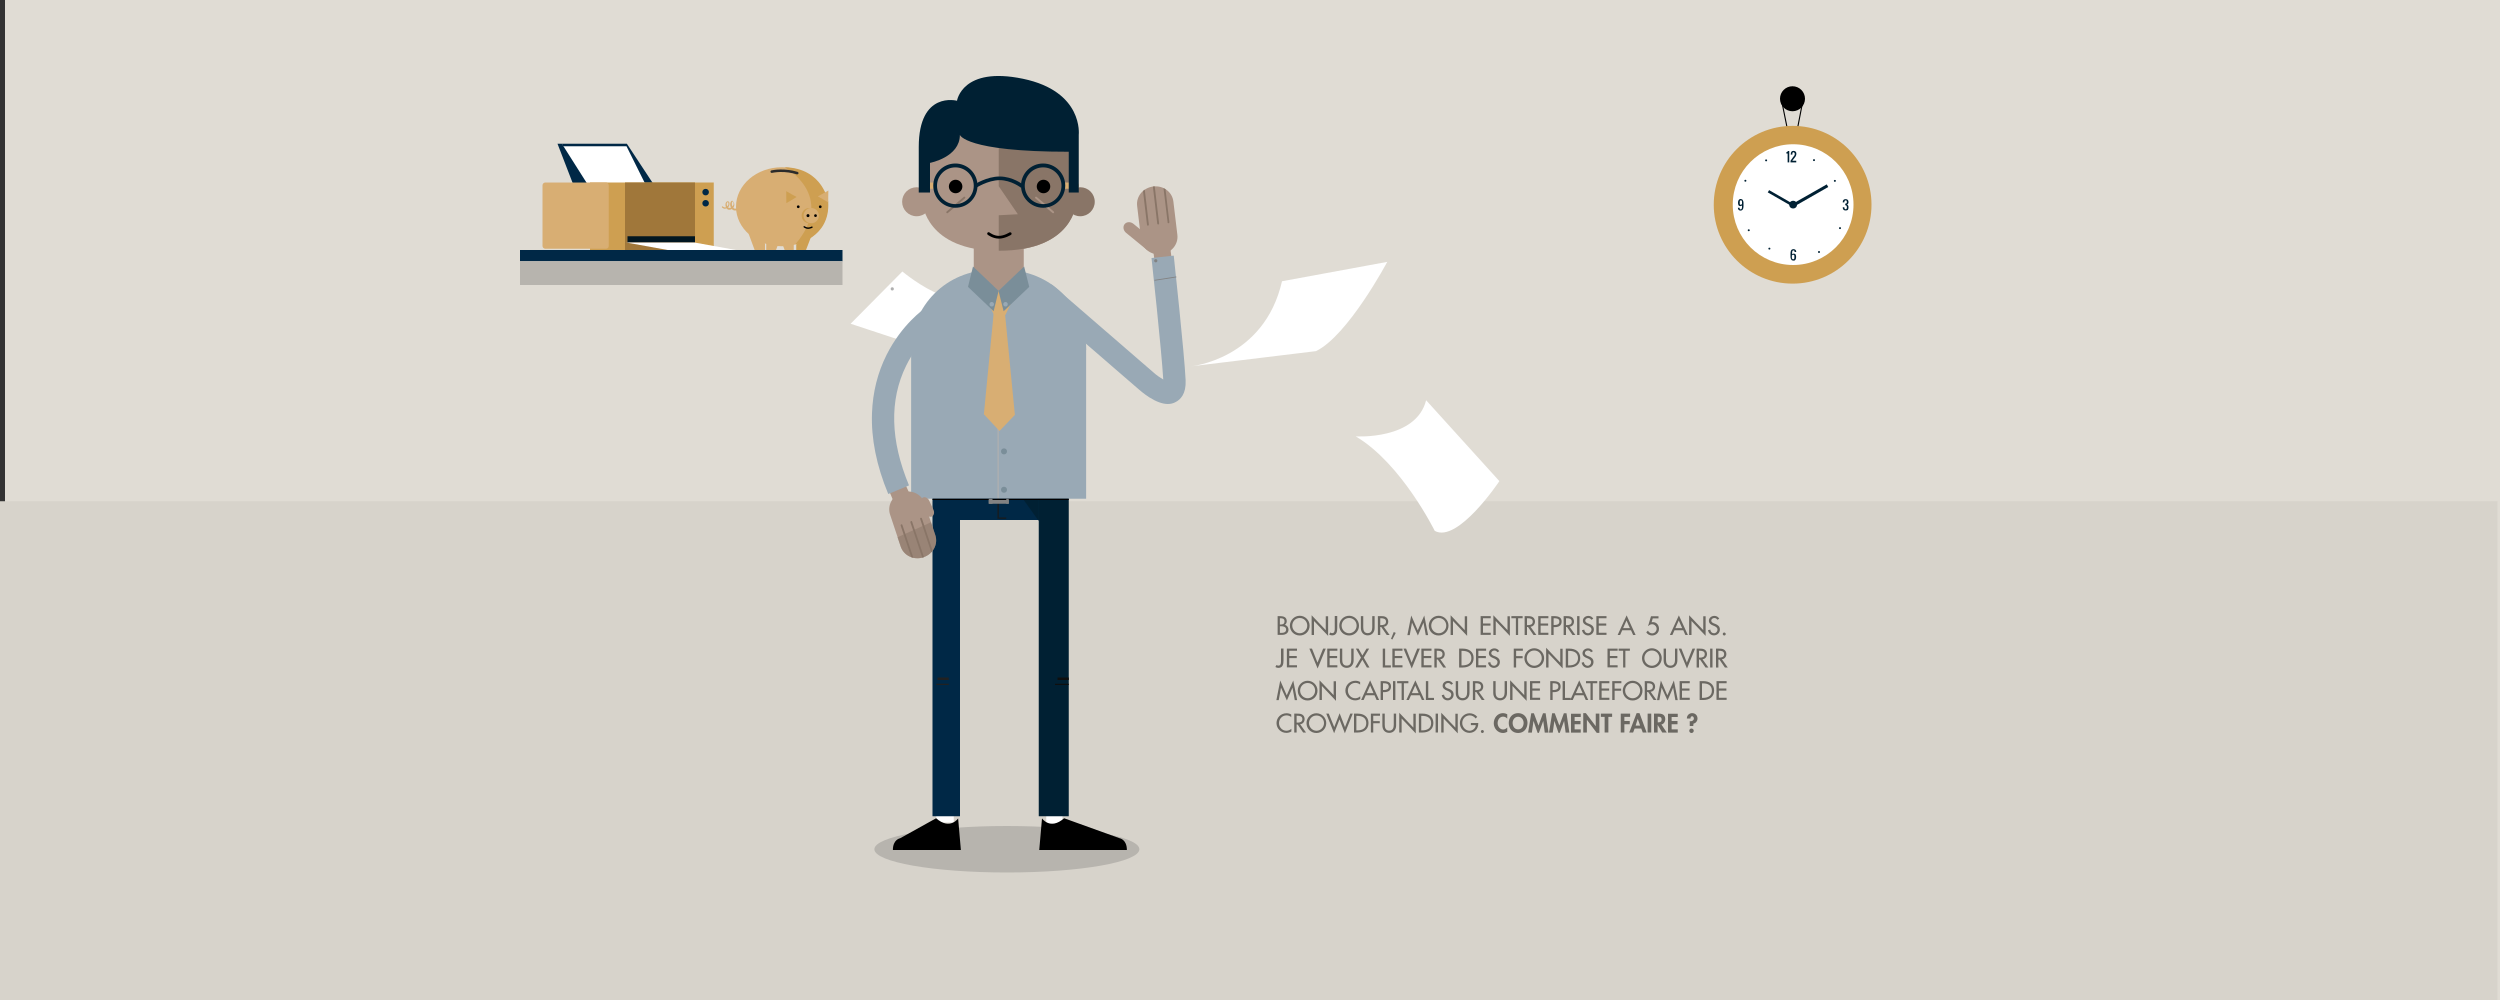 <?xml version="1.0" encoding="utf-8"?>
<!-- Generator: Adobe Illustrator 18.0.0, SVG Export Plug-In . SVG Version: 6.00 Build 0)  -->
<!DOCTYPE svg PUBLIC "-//W3C//DTD SVG 1.1//EN" "http://www.w3.org/Graphics/SVG/1.1/DTD/svg11.dtd">
<svg version="1.1" id="Calque_1" xmlns="http://www.w3.org/2000/svg" xmlns:xlink="http://www.w3.org/1999/xlink" x="0px" y="0px"
	 viewBox="0 0 2000 800" enable-background="new 0 0 2000 800" xml:space="preserve">
<rect x="0" y="0" width="2000" height="800" fill="#333333" stroke="none"/>
<rect x="4" fill="#E0DCD4" width="1999" height="800"/>
<rect x="-4" y="401" fill="#D7D3CB" width="2002" height="400"/>
<path fill="#FFFFFF" d="M680.5,259l41.4-41.8c0,0,61.6,51.8,64.2-4.4c0,0-22.2,76-65.9,59.3L680.5,259z"/>
<ellipse fill="#B7B4AE" cx="805.5" cy="679.4" rx="106" ry="18.6"/>
<polyline display="none" fill="none" stroke="#1B1464" stroke-width="5" stroke-linecap="round" stroke-linejoin="round" stroke-miterlimit="10" points="
	978.9,749.4 996.5,767 1014.5,748.9 "/>
<g>
	<rect x="749" y="646" fill="#FFFFFF" width="14" height="12"/>
	<rect x="837" y="646" fill="#FFFFFF" width="13" height="15"/>
	<rect x="747" y="397" fill="#002846" width="106" height="19"/>
	<rect x="831" y="397" fill="#002033" width="24" height="256"/>
	<rect x="746" y="397" fill="#002846" width="22" height="256"/>
	<polygon fill="#AB9486" points="714.6,400.6 711.4,392.9 724,386.9 727.3,394.2 	"/>
	
		<rect x="923.2" y="195.7" transform="matrix(0.992 -0.127 0.127 0.992 -18.536 120.099)" fill="#AB9486" width="13.8" height="18.7"/>
	<rect x="779" y="195" fill="#AB9486" width="40" height="22"/>
	<circle fill="#AB9486" cx="733.3" cy="161.4" r="11.6"/>
	<path fill="#AB9486" d="M839.4,88.5l-40.4-9l-39.9,9L738,122.4v39.9c0,0,2.4,38.4,61.5,38.4s61.5-38.4,61.5-38.4v-39.9L839.4,88.5z
		"/>
	<g>
		<path fill="#897567" d="M839.2,88.4L799,79.5V149l15.3,22.4l-15.3,0.8v28.4c61,0,62-39,62-39v-39.7L839.2,88.4z"/>
	</g>
	<circle cx="764.5" cy="149.2" r="5.4"/>
	<circle cx="834.8" cy="149.2" r="5.4"/>
	<path d="M799.1,190.9c-4.9,0-8.8-3-8.9-3.1c-0.5-0.4-0.6-1.1-0.2-1.6c0.4-0.5,1.1-0.6,1.6-0.2c0.1,0,3.4,2.7,7.5,2.7
		c4.2,0,8.3-2.7,8.4-2.7c0.5-0.3,1.2-0.2,1.6,0.3c0.3,0.5,0.2,1.2-0.3,1.6C808.5,188,804,190.9,799.1,190.9z"/>
	<circle fill="#897567" cx="864.2" cy="161.4" r="11.6"/>
	<path fill="#897567" d="M757.8,170.6c-0.2,0-0.4-0.1-0.6-0.3c-0.3-0.3-0.2-0.8,0.1-1.1l13.7-11.7c0.3-0.3,0.8-0.2,1.1,0.1
		c0.3,0.3,0.2,0.8-0.1,1.1l-13.7,11.7C758.1,170.6,757.9,170.6,757.8,170.6z"/>
	<path fill="#AB9486" d="M842.5,170.6c-0.2,0-0.3-0.1-0.5-0.2l-13.7-11.7c-0.3-0.3-0.4-0.7-0.1-1.1c0.3-0.3,0.7-0.4,1.1-0.1
		l13.7,11.7c0.3,0.3,0.4,0.7,0.1,1.1C842.9,170.5,842.7,170.6,842.5,170.6z"/>
	<g>
		<path fill="#99A9B5" d="M869,280.1c0-35.6-29.2-64.1-64.9-64.1h-10.9c-35.6,0-64.3,28.5-64.3,64.1V399h140V280.1z"/>
	</g>
	<path fill="#99A9B5" d="M934.3,323.2c-4.3,0-9.2-1.8-14.8-5.3c-4.4-2.8-8-6-8.6-6.5l-81.3-70.3l11.7-13.6l81.4,70.4
		c2.4,2.2,5.5,4.3,7.9,5.7c-1.3-22.7-9.3-96.4-9.4-97.2l17.8-1.9c0.3,3.2,8.5,78.2,9.5,99.7c0.5,11-4.2,15.6-8.3,17.6
		C938.5,322.7,936.5,323.2,934.3,323.2z"/>
	<path fill="#AB9486" d="M938.7,161.2c-0.9-7.6-8-13-16.1-12l0,0c-8.1,1-13.8,7.9-12.9,15.5l3.2,26.7c0.9,7.6,8,13,16.1,12l0,0
		c8.1-1,13.8-7.9,12.9-15.5L938.7,161.2z"/>
	<path fill="#AB9486" d="M906.8,179.1c-2.3-1.9-5.5-1.8-7.1,0.2l0,0c-1.6,2-1.1,5.1,1.2,7l15.9,13c2.3,1.9,5.5,1.8,7.1-0.2l0,0
		c1.6-2,1.1-5.1-1.2-7L906.8,179.1z"/>
	<g>
		<path fill="#897567" d="M918.4,180.5c0.4,0,0.7-0.4,0.7-0.8l-3.3-28c-0.5,0.3-0.9,0.7-1.4,1.1l3.2,27.1
			C917.6,180.3,918,180.6,918.4,180.5z"/>
		<path fill="#897567" d="M926.6,179.6c0.4,0,0.7-0.4,0.7-0.8l-3.5-29.7c-0.4,0-0.7,0-1.1,0.1c-0.1,0-0.2,0-0.4,0.1l3.5,29.7
			C925.8,179.3,926.2,179.6,926.6,179.6z"/>
		<path fill="#897567" d="M934.8,178.6c0.4,0,0.7-0.4,0.7-0.8l-3.1-26.5c-0.5-0.3-1.1-0.6-1.6-0.8l3.3,27.6
			C934,178.4,934.4,178.6,934.8,178.6z"/>
	</g>
	<circle fill="#828282" cx="924.6" cy="208.6" r="1.3"/>
	<circle fill="#828282" cx="803.2" cy="238.4" r="2.4"/>
	<circle fill="#7A8E99" cx="803.2" cy="269.1" r="2.4"/>
	<circle fill="#7A8E99" cx="803.2" cy="299.8" r="2.4"/>
	<circle fill="#7A8E99" cx="803.2" cy="330.4" r="2.4"/>
	<circle fill="#7A8E99" cx="803.2" cy="361.1" r="2.4"/>
	<circle fill="#7A8E99" cx="803.2" cy="391.8" r="2.4"/>
	
		<rect x="931.8" y="214.1" transform="matrix(0.154 0.988 -0.988 0.154 1009.081 -732.408)" fill="#828282" width="0.7" height="17.7"/>
	<path fill="none" stroke="#828282" stroke-width="0.882" stroke-miterlimit="10" d="M799.1,233.9"/>
	<g>
		<g>
			<path fill="#AFAFAF" d="M713.8,232.4c1.7,0,1.7-2.6,0-2.6C712.1,229.8,712.1,232.4,713.8,232.4L713.8,232.4z"/>
		</g>
	</g>
	<rect x="798" y="233" fill="#AFAFAF" width="1" height="166"/>
	<polygon fill="#AB9486" points="779.7,217 798.8,232.8 817.9,217 796.4,209.1 	"/>
	<path fill="#99A9B5" d="M710.6,395.2c-9.4-22.6-13.8-44.4-13-64.8c0.6-16.6,4.5-32.3,11.7-46.6c12.3-24.5,29.8-36.6,30.6-37.1
		l10,14.8l0,0c-0.1,0.1-14.9,10.4-25,31.1c-13.5,27.5-12.7,59.7,2.3,95.7L710.6,395.2z"/>
	<path fill="#AB9486" d="M746.7,407.7c1.1,2.2,0.5,4.7-1.2,5.5l0,0c-1.7,0.8-4-0.4-5-2.6l-3.3-7.1c-1.1-2.2-0.5-4.7,1.2-5.5l0,0
		c1.7-0.8,4,0.4,5,2.6L746.7,407.7z"/>
	<path fill="#AB9486" d="M720.6,437.3c2.4,7.2,10.5,11.1,18.2,8.5l0,0c7.7-2.6,11.9-10.5,9.4-17.8l-8.5-25.5
		c-2.4-7.2-10.5-11.1-18.2-8.5l0,0c-7.7,2.6-11.9,10.5-9.4,17.8L720.6,437.3z"/>
	<path opacity="0.5" fill="#897567" d="M738.8,445.8c7.7-2.6,11.9-10.5,9.4-17.8l-3.4-10.2l-26.8,12l2.5,7.4
		C723,444.6,731.1,448.4,738.8,445.8z"/>
	<g>
		<path fill="#897567" d="M736.6,414.2c-0.4,0.1-0.6,0.6-0.5,0.9l8.9,26.7c0.4-0.4,0.8-0.9,1.1-1.3l-8.6-25.9
			C737.4,414.3,737,414.1,736.6,414.2z"/>
		<path fill="#897567" d="M728.8,416.9c-0.4,0.1-0.6,0.6-0.5,0.9l9.5,28.3c0.4-0.1,0.7-0.2,1.1-0.3c0.1,0,0.2-0.1,0.3-0.1l-9.5-28.4
			C729.6,416.9,729.2,416.7,728.8,416.9z"/>
		<path fill="#897567" d="M721,419.5c-0.4,0.1-0.6,0.6-0.5,0.9l8.5,25.3c0.6,0.2,1.2,0.4,1.7,0.5l-8.8-26.3
			C721.8,419.5,721.4,419.3,721,419.5z"/>
	</g>
	<path d="M833.6,654.7c0,0,6.5,9.7,17.7-0.1l44.4,16c0,0,5.8,0.9,5.8,9.4h-70.1L833.6,654.7z"/>
	<path d="M766.5,654.7c0,0-6.5,9.7-17.6-0.1l-28.8,16c0,0-5.8,0.9-5.8,9.4h54.4L766.5,654.7z"/>
	<rect x="798" y="399" fill="#191919" width="1" height="16"/>
	<rect x="799" y="414" fill="#191919" width="6" height="1"/>
	<g>
		<rect x="844" y="547" fill="#0F0F0F" width="11" height="1"/>
		<rect x="846" y="542" fill="#0F0F0F" width="9" height="2"/>
		<rect x="847.2" y="550" fill="#0F0F0F" width="7.9" height="0"/>
	</g>
	<g>
		<rect x="749" y="547" fill="#212121" width="10" height="1"/>
		<rect x="750" y="542" fill="#212121" width="9" height="2"/>
		<rect x="751.9" y="550" fill="#212121" width="6.2" height="0"/>
	</g>
	<rect x="746" y="399" width="109" height="1"/>
	<rect x="791" y="399" fill="#828282" width="3" height="4"/>
	<rect x="791" y="400" fill="#828282" width="16" height="3"/>
	<rect x="805" y="399" fill="#828282" width="2" height="4"/>
	<polygon fill="#002033" points="831,416.8 819,400 831,400 	"/>
	<g>
		<polygon fill="#D8AE73" points="787.1,331.4 799.6,344.8 811.9,331.9 804,251 794.9,251 		"/>
	</g>
	<polygon fill="#D8AE73" points="795.2,252 790.7,242.5 795.2,233 804.3,233 808.8,242.5 804.3,252 	"/>
	<polygon fill="#7A8E99" points="798.8,232.7 819.3,213.2 823.4,229.5 802.9,249 	"/>
	<circle fill="#99A9B5" cx="804.4" cy="243.4" r="1.8"/>
	<polygon fill="#7A8E99" points="798.9,232.7 778.4,213.2 774.4,229.5 794.9,249 	"/>
	<circle fill="#99A9B5" cx="793.4" cy="243.4" r="1.8"/>
	<path fill="#002033" d="M780.8,150.3l-1.6-2.5c0.4-0.3,10.2-6.6,20.5-6.6c10.5,0,18.7,6.4,19,6.7l-1.9,2.3
		c-0.1-0.1-7.8-6.1-17.2-6.1C790.2,144.2,780.9,150.3,780.8,150.3z"/>
	<path fill="#D8AE73" d="M861.6,151h-10.4c-0.8,0-1.5-1.7-1.5-2.5s0.7-2.5,1.5-2.5h10.4c0.8,0,1.5,1.7,1.5,2.5S862.4,151,861.6,151z
		"/>
	<path fill="#D8AE73" d="M747.4,151H737c-0.8,0-1.5-1.7-1.5-2.5s0.7-2.5,1.5-2.5h10.4c0.8,0,1.5,1.7,1.5,2.5S748.2,151,747.4,151z"
		/>
	<path fill="#002033" d="M764.3,166.2c-9.7,0-17.7-7.9-17.7-17.7c0-9.7,7.9-17.7,17.7-17.7c9.7,0,17.7,7.9,17.7,17.7
		C782,158.3,774.1,166.2,764.3,166.2z M764.3,133.9c-8.1,0-14.7,6.6-14.7,14.7c0,8.1,6.6,14.7,14.7,14.7c8.1,0,14.7-6.6,14.7-14.7
		C779,140.4,772.4,133.9,764.3,133.9z"/>
	<path fill="#002033" d="M834.5,166.2c-9.7,0-17.7-7.9-17.7-17.7c0-9.7,7.9-17.7,17.7-17.7c9.7,0,17.7,7.9,17.7,17.7
		C852.1,158.3,844.2,166.2,834.5,166.2z M834.5,133.9c-8.1,0-14.7,6.6-14.7,14.7c0,8.1,6.6,14.7,14.7,14.7s14.7-6.6,14.7-14.7
		C849.2,140.4,842.6,133.9,834.5,133.9z"/>
	<path fill="#002033" d="M735,154h9v-23.7c0,0,23.9-4.5,23.9-22.4c0,0,4.1,13.5,87.1,13.5V154h8v-46.1c0,0,4-34.8-44.7-44.9
		c-48.6-10.1-52.7,17.6-52.7,17.6s-30.6-8.2-30.6,37V154z"/>
</g>
<circle cx="1434" cy="79" r="10"/>
<polyline fill="none" stroke="#000000" stroke-width="0.879" stroke-miterlimit="10" points="1442.4,80 1434,123.5 1425.2,80 "/>
<g>
	<circle fill="#CE9F51" cx="1434.1" cy="163.8" r="63.1"/>
	<circle fill="#FFFFFF" cx="1434.5" cy="163.7" r="48.3"/>
	<g>
		<path fill="#002033" d="M1430.1,129.9v-7.1h-1v-1c0.7-0.2,1.1-0.6,1.3-1h1v9.1H1430.1z"/>
		<path fill="#002033" d="M1432.4,129.9v-1.3l2.3-3.2c0,0,0.1-0.1,0.2-0.2c0.1-0.1,0.2-0.2,0.2-0.3c0,0,0.1-0.1,0.2-0.2
			s0.1-0.2,0.2-0.3c0-0.1,0.1-0.2,0.1-0.3c0-0.1,0.1-0.2,0.1-0.3c0-0.1,0-0.2,0.1-0.3c0-0.1,0-0.2,0-0.4c0-0.4-0.1-0.7-0.3-0.9
			c-0.2-0.3-0.4-0.4-0.7-0.4c-0.2,0-0.3,0-0.5,0.1c-0.1,0.1-0.2,0.2-0.3,0.4c-0.1,0.2-0.1,0.3-0.1,0.5c0,0.2,0,0.4,0,0.6v0.3h-1.3
			v-0.3c0-0.9,0.2-1.5,0.5-2c0.4-0.5,0.9-0.7,1.7-0.7c0.7,0,1.3,0.2,1.7,0.6c0.4,0.4,0.6,1,0.6,1.7c0,0.3,0,0.5-0.1,0.8
			c0,0.2-0.1,0.5-0.2,0.7c-0.1,0.2-0.2,0.4-0.3,0.6c-0.1,0.1-0.2,0.3-0.4,0.6l-2.3,2.9h3.2v1.3H1432.4z"/>
	</g>
	<g>
		<path fill="#002033" d="M1434.6,208.5c-0.3,0-0.6-0.1-0.8-0.2c-0.3-0.1-0.5-0.2-0.6-0.4s-0.3-0.4-0.4-0.7
			c-0.1-0.3-0.2-0.5-0.3-0.8c-0.1-0.3-0.1-0.6-0.1-0.9v-2.9c0-0.4,0-0.7,0.1-1c0-0.3,0.1-0.6,0.2-0.9c0.1-0.3,0.2-0.5,0.4-0.7
			c0.2-0.2,0.4-0.4,0.7-0.5c0.3-0.1,0.6-0.2,0.9-0.2c0.7,0,1.3,0.2,1.7,0.6c0.4,0.4,0.6,1,0.6,1.7h-1.3c0-0.4-0.1-0.8-0.2-1
			c-0.1-0.2-0.4-0.3-0.8-0.3c-0.6,0-1,0.6-1,1.9v1.3c0.3-0.4,0.7-0.6,1.3-0.6c0.4,0,0.7,0.1,0.9,0.2c0.3,0.1,0.5,0.3,0.6,0.6
			s0.2,0.5,0.3,0.8s0.1,0.6,0.1,1c0,0.4,0,0.8-0.1,1.2c-0.1,0.4-0.2,0.7-0.4,1c-0.2,0.3-0.4,0.5-0.7,0.7
			C1435.4,208.5,1435,208.5,1434.6,208.5z M1434.1,207.3c0.1,0.1,0.3,0.1,0.5,0.1c0.2,0,0.3,0,0.5-0.1c0.1-0.1,0.2-0.2,0.3-0.4
			c0.1-0.2,0.1-0.3,0.1-0.5c0-0.2,0-0.4,0-0.6c0-0.1,0-0.2,0-0.3c0-0.1,0-0.2,0-0.3c0-0.1,0-0.2,0-0.3c0-0.1,0-0.1,0-0.3
			c0-0.1,0-0.2-0.1-0.2c0-0.1-0.1-0.1-0.1-0.2c0-0.1-0.1-0.1-0.1-0.2c0,0-0.1-0.1-0.2-0.1c-0.1,0-0.1-0.1-0.2-0.1
			c-0.1,0-0.2,0-0.3,0c-0.4,0-0.7,0.2-1,0.6v1.3c0,0.2,0,0.4,0,0.6c0,0.2,0.1,0.3,0.1,0.5C1433.9,207.1,1434,207.2,1434.1,207.3z"/>
	</g>
	<g>
		<path fill="#002033" d="M1476.5,168.4c-0.7,0-1.3-0.2-1.7-0.6c-0.4-0.4-0.6-1-0.6-1.7v-0.3h1.3c0,0.2,0,0.4,0,0.5
			c0,0.1,0,0.3,0.1,0.4c0,0.1,0.1,0.3,0.2,0.4c0.1,0.1,0.2,0.2,0.3,0.2c0.1,0.1,0.3,0.1,0.4,0.1s0.3,0,0.4-0.1
			c0.1-0.1,0.2-0.1,0.3-0.2c0.1-0.1,0.1-0.2,0.2-0.4c0-0.1,0.1-0.3,0.1-0.4c0-0.1,0-0.3,0-0.5c0-0.5-0.1-0.9-0.3-1.2
			c-0.2-0.3-0.5-0.4-1-0.4v-1.3c0.5,0,0.8-0.1,1-0.3c0.2-0.2,0.3-0.5,0.3-1c0-0.4-0.1-0.8-0.2-1c-0.1-0.2-0.4-0.3-0.8-0.3
			c-0.2,0-0.3,0-0.4,0.1c-0.1,0.1-0.2,0.1-0.3,0.2c-0.1,0.1-0.1,0.2-0.2,0.4c0,0.1-0.1,0.3-0.1,0.4c0,0.1,0,0.3,0,0.5h-1.3v-0.3
			c0-0.7,0.2-1.3,0.6-1.7c0.4-0.4,1-0.6,1.7-0.6c0.7,0,1.3,0.2,1.7,0.6c0.4,0.4,0.6,1,0.6,1.7c0,0.5-0.1,0.9-0.3,1.3
			c-0.2,0.3-0.5,0.6-1,0.7c0.4,0.1,0.7,0.4,1,0.8c0.2,0.4,0.3,0.9,0.3,1.5c0,0.9-0.2,1.5-0.5,2
			C1477.9,168.2,1477.3,168.4,1476.5,168.4z"/>
	</g>
	<g>
		<path fill="#002033" d="M1392.6,168.5c-0.7,0-1.3-0.2-1.7-0.6c-0.4-0.4-0.6-1-0.6-1.7h1.3c0,0.4,0.1,0.8,0.2,1
			c0.1,0.2,0.4,0.3,0.8,0.3c0.6,0,1-0.6,1-1.9v-1.3c-0.3,0.4-0.7,0.6-1.3,0.6c-0.4,0-0.7-0.1-0.9-0.2c-0.3-0.1-0.5-0.3-0.6-0.6
			c-0.1-0.2-0.2-0.5-0.3-0.8s-0.1-0.6-0.1-1c0-0.4,0-0.8,0.1-1.2c0.1-0.4,0.2-0.7,0.4-1c0.2-0.3,0.4-0.5,0.7-0.7
			c0.3-0.2,0.6-0.2,1-0.2c0.3,0,0.6,0.1,0.8,0.2c0.3,0.1,0.5,0.2,0.6,0.4c0.2,0.2,0.3,0.4,0.4,0.7c0.1,0.3,0.2,0.5,0.3,0.8
			c0.1,0.3,0.1,0.6,0.1,0.9v2.9c0,0.4,0,0.7-0.1,1c0,0.3-0.1,0.6-0.2,0.9c-0.1,0.3-0.2,0.5-0.4,0.7c-0.2,0.2-0.4,0.4-0.7,0.5
			C1393.2,168.4,1392.9,168.5,1392.6,168.5z M1392.6,163.8c0.4,0,0.7-0.2,1-0.6v-1.3c0-0.2,0-0.4,0-0.6c0-0.2-0.1-0.4-0.1-0.5
			c-0.1-0.2-0.2-0.3-0.3-0.4c-0.1-0.1-0.3-0.1-0.5-0.1s-0.3,0-0.5,0.1c-0.1,0.1-0.2,0.2-0.3,0.4c-0.1,0.2-0.1,0.3-0.1,0.5
			c0,0.2,0,0.4,0,0.6c0,0.1,0,0.2,0,0.3c0,0.1,0,0.2,0,0.3c0,0.1,0,0.2,0,0.3c0,0.1,0,0.1,0,0.3c0,0.1,0,0.2,0.1,0.2
			c0,0.1,0.1,0.1,0.1,0.2c0,0.1,0.1,0.1,0.1,0.2c0,0,0.1,0.1,0.2,0.1c0.1,0,0.1,0.1,0.2,0.1S1392.5,163.8,1392.6,163.8z"/>
	</g>
	<g>
		<circle fill="#002033" cx="1451.2" cy="128.1" r="0.8"/>
		<circle fill="#002033" cx="1415.5" cy="198.9" r="0.8"/>
		<circle fill="#002033" cx="1472" cy="182.5" r="0.8"/>
		<circle fill="#002033" cx="1396.3" cy="144.6" r="0.8"/>
	</g>
	<g>
		<circle fill="#002033" cx="1467.9" cy="144.7" r="0.8"/>
		<circle fill="#002033" cx="1399" cy="184.2" r="0.8"/>
		<circle fill="#002033" cx="1455.2" cy="201.6" r="0.8"/>
		<circle fill="#002033" cx="1412.9" cy="128.3" r="0.8"/>
	</g>
	<circle fill="#002033" cx="1434.5" cy="163.7" r="3.1"/>
	<polygon fill="#002033" points="1462.6,149.6 1434.3,165.8 1433.1,163.6 1461.4,147.5 	"/>
	<polygon fill="#002033" points="1414.2,153.9 1433.5,165 1434.6,163.2 1415.3,152.1 	"/>
</g>
<rect x="416" y="200" fill-rule="evenodd" clip-rule="evenodd" fill="#002846" width="258" height="9"/>
<g>
	<ellipse fill="#D8AE73" cx="625.5" cy="165.4" rx="36.7" ry="31.6"/>
	<path fill="#CE9F51" d="M627.8,133.8c0,0,41.6,22.7,8.5,61.6c0,0,27.8-4.8,26.3-33.7C662.6,161.8,658.7,134.5,627.8,133.8z"/>
	<circle fill="#CE9F51" cx="647.4" cy="172.5" r="6.1"/>
	<circle fill="#D8AE73" cx="649" cy="172.5" r="6.1"/>
	<circle cx="646.4" cy="172.5" r="1.2"/>
	<circle cx="652.4" cy="172.5" r="1.1"/>
	<circle cx="638.6" cy="165.4" r="1.1"/>
	<circle cx="656.2" cy="165.4" r="1.1"/>
	<path d="M646.4,183.1c-1.8,0-3.4-1.2-3.4-1.2c-0.3-0.2-0.3-0.6-0.1-0.8c0.2-0.3,0.6-0.3,0.8-0.1c0,0,1.4,1,2.8,1
		c1.3,0,2.8-0.8,2.8-0.8c0.3-0.1,0.7,0,0.8,0.3c0.1,0.3,0,0.7-0.3,0.8C649.7,182.3,648,183.1,646.4,183.1z"/>
	<path fill="#2B2B2B" d="M637.8,139.5c-0.1,0-0.2,0-0.3,0c-4.2-1.3-8.7-2-13.3-1.9c-3.7,0.1-6.1,0.6-6.6,0.7
		c-0.6,0.1-1.1-0.2-1.2-0.8c-0.1-0.6,0.2-1.1,0.8-1.2c1-0.2,10.2-2.1,20.9,1.2c0.5,0.2,0.8,0.7,0.7,1.3
		C638.6,139.2,638.2,139.5,637.8,139.5z"/>
	<polygon fill="#D8AE73" points="662.7,152.4 662.6,157.2 662.6,161.9 658.5,159.5 654.3,157.1 658.5,154.8 	"/>
	<polygon fill="#CE9F51" points="629,152.9 629,157.7 629.1,162.5 633.2,160.1 637.3,157.6 633.1,155.3 	"/>
	<polygon fill="#D8AE73" points="598.9,187 603.7,200 612,200 612,195 608.8,187 	"/>
	<polygon fill="#D8AE73" points="625.6,187 620.8,200 613,200 613,195 615.7,187 	"/>
	<polygon fill="#D8AE73" points="622.9,187 627.7,200 635,200 635,195.5 632.8,187 	"/>
	<polygon fill="#CE9F51" points="649.6,187.5 644.8,200 637,200 637,195.5 645.3,189.1 	"/>
	<path fill="#D8AE73" d="M594.6,161.6c-0.1,0.4-0.2,0.7-0.4,1.1c-0.2,0.4-0.5,0.8-0.7,1.1c-0.6,0.7-1.3,1.4-2,1.9
		c-0.8,0.5-1.5,0.9-2.4,1.1c-0.1,0-0.2,0-0.3,0.1c0,0-0.2,0-0.1,0c0,0-0.1,0-0.2,0c-0.2,0-0.4,0-0.6,0c0,0-0.1,0-0.1,0
		c0,0-0.2,0-0.1,0c-0.1,0-0.2,0-0.2-0.1c-0.1,0-0.1,0-0.2-0.1c0.1,0,0,0,0,0c0,0-0.1,0-0.1-0.1c-0.1,0-0.1-0.1-0.2-0.1
		c0,0-0.2-0.2-0.1-0.1c-0.1-0.1-0.2-0.2-0.3-0.3c0,0-0.1-0.1-0.1-0.2c0,0-0.1-0.1-0.1-0.1c0,0-0.1-0.1,0,0c-0.1-0.1-0.2-0.3-0.3-0.4
		c-0.1-0.1-0.2-0.3-0.2-0.4c0-0.1-0.1-0.1-0.1-0.2c-0.1-0.1,0,0.1,0,0c0,0,0-0.1,0-0.1c-0.1-0.3-0.2-0.7-0.3-1c0-0.1,0-0.1,0-0.2
		c0-0.1,0,0.1,0,0c0,0,0-0.1,0-0.1c0-0.2,0-0.3,0-0.5c0-0.2,0-0.3,0-0.5c0-0.1,0,0.1,0,0c0,0,0-0.1,0-0.1c0-0.1,0-0.2,0.1-0.2
		c0-0.1,0-0.1,0.1-0.2c0,0,0-0.1,0-0.1c0-0.1,0,0.1,0,0c0.1-0.1,0.1-0.2,0.2-0.4c0,0,0,0,0-0.1c0.1-0.1-0.1,0.1,0,0
		c0-0.1,0.1-0.1,0.2-0.2c0,0,0.2-0.2,0.1-0.1c0.1,0,0.1-0.1,0.2-0.1c-0.2,0-0.4-0.1-0.6-0.1c0.1,0.1,0.2,0.3,0.3,0.4
		c0,0,0.1,0.1,0,0c0,0,0,0.1,0.1,0.1c0.1,0.1,0.1,0.2,0.2,0.2c0.1,0.1,0.1,0.3,0.2,0.4c0,0,0,0.1,0,0.1c-0.1-0.1,0,0,0,0
		c0,0.1,0.1,0.2,0.1,0.2c0,0.1,0.1,0.3,0.1,0.4c0,0,0,0.1,0,0c0,0,0,0.1,0,0.1c0,0.1,0,0.2,0,0.2c0,0.1,0,0.3,0,0.4c0,0,0,0.1,0,0.1
		c0-0.1,0,0,0,0c0,0.1,0,0.1,0,0.2c0,0.1-0.1,0.2-0.1,0.4c0,0.1,0,0.1-0.1,0.2c0,0.1,0-0.1,0,0c0,0,0,0.1-0.1,0.1
		c-0.1,0.2-0.2,0.5-0.4,0.7c0.1-0.1,0,0-0.1,0.1c0,0-0.1,0.1-0.1,0.1c-0.1,0.1-0.2,0.2-0.3,0.3c0,0-0.1,0.1-0.1,0.1c0,0-0.1,0.1,0,0
		c0,0,0,0-0.1,0.1c-0.1,0.1-0.2,0.1-0.3,0.2c-0.1,0.1-0.2,0.1-0.3,0.2c0,0-0.1,0-0.1,0c0.1-0.1,0,0,0,0c-0.1,0-0.1,0-0.2,0.1
		c-0.1,0-0.2,0.1-0.3,0.1c-0.1,0-0.1,0-0.2,0c0.2,0,0,0-0.1,0c-0.1,0-0.2,0-0.3,0c0,0-0.1,0-0.1,0c-0.1,0,0.1,0,0,0
		c-0.1,0-0.1,0-0.2,0c-0.1,0-0.2-0.1-0.3-0.1c0.2,0.1,0,0-0.1,0c-0.1,0-0.1-0.1-0.2-0.1c0,0-0.1-0.1-0.1-0.1c0.1,0.1,0,0-0.1-0.1
		c-0.1-0.1-0.2-0.2-0.3-0.3c-0.1-0.1,0.1,0.1,0,0c0,0,0-0.1-0.1-0.1c0-0.1-0.1-0.1-0.1-0.2c-0.1-0.1-0.2-0.3-0.2-0.4
		c0,0.1,0-0.1-0.1-0.1c0-0.1-0.1-0.2-0.1-0.2c-0.1-0.2-0.1-0.4-0.1-0.6c0-0.1,0-0.2-0.1-0.3c0-0.1,0-0.1,0-0.2c0-0.2,0-0.4,0-0.6
		c0,0.1,0,0,0,0c0,0,0-0.1,0-0.1c0-0.1,0-0.2,0.1-0.2c0,0,0.1-0.3,0-0.1c0-0.1,0.1-0.2,0.1-0.2c0-0.1,0.1-0.1,0.1-0.2
		c0,0,0.1-0.1,0,0c0,0,0,0,0.1-0.1c0,0,0.1-0.1,0.1-0.1c0,0,0.1-0.1,0,0c0,0,0.1,0,0.1-0.1c0,0,0.2-0.1,0,0c0,0,0.1,0,0.1,0
		c0.1,0-0.1,0,0,0c0,0,0,0,0.1,0c0,0,0.1,0,0,0c0,0,0.1,0,0.1,0c0,0,0.1,0.1,0,0c0,0,0,0,0.1,0c0,0,0.1,0.1,0,0c0,0,0,0,0.1,0.1
		c0,0,0,0,0.1,0.1c-0.1-0.1,0,0,0,0c0,0,0,0.1,0,0.1c0,0,0.1,0.2,0,0c0.1,0.2,0.1,0.3,0.1,0.5c0,0.2,0-0.1,0,0.1c0,0.1,0,0.1,0,0.2
		c0,0.1,0,0.3,0,0.4c0,0.1,0,0.1,0,0.2c0,0,0,0.2,0,0.1c0,0.1,0,0.2-0.1,0.3c0,0.1-0.1,0.2-0.1,0.3c0,0,0,0.1-0.1,0.1
		c0-0.1,0,0.1-0.1,0.1c-0.2,0.4-0.4,0.6-0.7,0.9c-0.2,0.2-0.2,0.2-0.4,0.3c-0.1,0.1-0.2,0.1-0.3,0.1c0,0-0.1,0-0.1,0.1
		c0,0-0.1,0-0.1,0c0,0,0,0,0,0c-0.1,0-0.2,0.1-0.3,0.1c-0.1,0-0.1,0-0.2,0c0,0-0.2,0-0.1,0c-0.1,0-0.2,0-0.3,0c-0.1,0-0.1,0-0.2,0
		c-0.1,0-0.1,0,0,0c0,0-0.1,0-0.1,0c-0.5-0.1-0.8-0.3-1.2-0.7c-0.2-0.2-0.5-0.2-0.7,0c-0.2,0.2-0.2,0.5,0,0.7
		c0.6,0.7,1.5,1.1,2.4,1.1c0.9-0.1,1.7-0.5,2.4-1.1c0.7-0.6,1.1-1.5,1.2-2.4c0.1-0.7,0-1.7-0.6-2.2c-0.5-0.4-1.1-0.4-1.6,0
		c-0.6,0.4-0.9,1.1-1,1.8c-0.1,0.8,0,1.7,0.3,2.5c0.2,0.6,0.5,1.2,1,1.6c1.8,1.5,4.5,0.1,5.4-1.8c0.3-0.7,0.5-1.5,0.3-2.3
		c-0.1-0.9-0.7-1.7-1.3-2.4c-0.2-0.2-0.4-0.2-0.6-0.1c-1.4,0.8-1.5,2.5-1.3,3.9c0.3,1.4,1.1,3,2.4,3.6c0.8,0.4,1.7,0.3,2.5,0.2
		c0.9-0.2,1.8-0.6,2.6-1.1c1.6-1,3-2.5,3.6-4.3c0.1-0.1,0.1-0.3,0.1-0.4C595.7,161.3,594.8,161,594.6,161.6L594.6,161.6z"/>
</g>
<g>
	<polygon fill-rule="evenodd" clip-rule="evenodd" fill="#002846" points="449.5,115 501.5,115 525.2,151 514.8,151 468.2,151 	"/>
	<polygon fill-rule="evenodd" clip-rule="evenodd" fill="#FFFFFF" points="501.2,117 447.7,117 474.6,171 528.1,171 	"/>
	<polygon fill-rule="evenodd" clip-rule="evenodd" fill="#002846" points="459.9,151 446,115 449.5,115 472.3,151 	"/>
	<rect x="472" y="146" fill-rule="evenodd" clip-rule="evenodd" fill="#CE9F51" width="99" height="54"/>
	<path fill-rule="evenodd" clip-rule="evenodd" fill="#D8AE73" d="M487,196.7c0,1.3-1,2.3-2.3,2.3h-48.4c-1.3,0-2.3-1-2.3-2.3v-48.4
		c0-1.3,1-2.3,2.3-2.3h48.4c1.3,0,2.3,1,2.3,2.3V196.7z"/>
	<circle fill-rule="evenodd" clip-rule="evenodd" fill="#002846" cx="564.5" cy="153.7" r="2.6"/>
	<circle fill-rule="evenodd" clip-rule="evenodd" fill="#002846" cx="564.5" cy="162.6" r="2.6"/>
	<rect x="500" y="146" fill-rule="evenodd" clip-rule="evenodd" fill="#A0773A" width="56" height="54"/>
	<rect x="502" y="189" fill-rule="evenodd" clip-rule="evenodd" fill="#011621" width="54" height="5"/>
	<polygon fill-rule="evenodd" clip-rule="evenodd" fill="#FFFFFF" points="588.7,200 534.1,200 500.9,194 555.5,194 	"/>
</g>
<rect x="416" y="209" fill="#B7B4AE" width="258" height="19"/>
<path fill="#FFFFFF" d="M952.5,293.1c0,0,58.8-5.4,73.1-68.1l84.2-15.5c0,0-31.4,59-57,71.4L952.5,293.1z"/>
<path fill="#FFFFFF" d="M1084.6,349.1c0,0,48.2,3.1,56.3-28.9l58.6,64.7c0,0-33.3,50-51.7,39.8
	C1147.8,424.8,1121.4,370.9,1084.6,349.1z"/>
<g>
	<path fill="#6B6862" d="M1022.1,492.9h1.8c2.8,0,5.5,0.7,5.5,4.1c0,1.1-0.6,2.4-1.6,2.9v0c1.8,0.3,3,2.1,3,3.8c0,3-2.6,4.2-5.2,4.2
		h-3.5V492.9z M1023.9,499.6h0.5c1.8,0,3.2-0.4,3.2-2.5c0-2.1-1.4-2.5-3.2-2.5h-0.5V499.6z M1023.9,506.3h1.4c1.7,0,3.6-0.5,3.6-2.7
		c0-2.1-2.2-2.6-3.8-2.6h-1.2V506.3z"/>
	<path fill="#6B6862" d="M1047.7,500.5c0,4.5-3.5,7.9-7.9,7.9c-4.4,0-7.9-3.4-7.9-7.9c0-4.3,3.6-7.9,7.9-7.9
		C1044.1,492.6,1047.7,496.2,1047.7,500.5z M1045.8,500.5c0-3.3-2.5-6.1-6-6.1c-3.5,0-6,2.8-6,6.1c0,3.4,2.8,6.1,6,6.1
		C1043,506.6,1045.8,503.9,1045.8,500.5z"/>
	<path fill="#6B6862" d="M1049.3,492.2l11.3,11.9v-11.1h1.9v15.7l-11.3-11.9V508h-1.9V492.2z"/>
	<path fill="#6B6862" d="M1069.8,492.9v9.6c0,2.9-0.6,5.8-4.1,5.8c-0.9,0-1.6-0.2-2.4-0.7l0.9-1.6c0.4,0.3,1,0.5,1.5,0.5
		c2.2,0,2.1-2.5,2.1-4.1v-9.6H1069.8z"/>
	<path fill="#6B6862" d="M1087.2,500.5c0,4.5-3.5,7.9-7.9,7.9c-4.4,0-7.9-3.4-7.9-7.9c0-4.3,3.6-7.9,7.9-7.9
		C1083.6,492.6,1087.2,496.2,1087.2,500.5z M1085.3,500.5c0-3.3-2.5-6.1-6-6.1c-3.5,0-6,2.8-6,6.1c0,3.4,2.8,6.1,6,6.1
		C1082.5,506.6,1085.3,503.9,1085.3,500.5z"/>
	<path fill="#6B6862" d="M1090.6,492.9v8.9c0,2.5,0.7,4.7,3.6,4.7c2.9,0,3.6-2.3,3.6-4.7v-8.9h1.9v9.5c0,3.3-2.1,5.9-5.5,5.9
		s-5.5-2.5-5.5-5.9v-9.5H1090.6z"/>
	<path fill="#6B6862" d="M1111.7,508h-2.3l-4.4-6.4h-0.8v6.4h-1.9v-15.1h2.3c1.3,0,2.8,0,4,0.7c1.3,0.7,2,2.2,2,3.6
		c0,2.2-1.4,4-3.6,4.2L1111.7,508z M1104.2,500.1h0.6c1.9,0,4-0.4,4-2.8c0-2.4-2.2-2.7-4.1-2.7h-0.5V500.1z"/>
	<path fill="#6B6862" d="M1116.6,506.3l-2.7,5.3l-1.1-0.5l2.2-5.5L1116.6,506.3z"/>
	<path fill="#6B6862" d="M1129.6,498.1L1129.6,498.1l-1.8,10h-1.9l3.1-15.7l5.2,11.9l5.2-11.9l3.1,15.7h-1.9l-1.8-10h0l-4.5,10.3
		L1129.6,498.1z"/>
	<path fill="#6B6862" d="M1158.8,500.5c0,4.5-3.5,7.9-7.9,7.9c-4.4,0-7.9-3.4-7.9-7.9c0-4.3,3.6-7.9,7.9-7.9
		C1155.3,492.6,1158.8,496.2,1158.8,500.5z M1157,500.5c0-3.3-2.5-6.1-6-6.1c-3.5,0-6,2.8-6,6.1c0,3.4,2.8,6.1,6,6.1
		C1154.2,506.6,1157,503.9,1157,500.5z"/>
	<path fill="#6B6862" d="M1160.5,492.2l11.3,11.9v-11.1h1.9v15.7l-11.3-11.9V508h-1.9V492.2z"/>
	<path fill="#6B6862" d="M1184.5,492.9h8.1v1.7h-6.2v4.2h6v1.7h-6v5.7h6.2v1.7h-8.1V492.9z"/>
	<path fill="#6B6862" d="M1194.7,492.2l11.3,11.9v-11.1h1.9v15.7l-11.3-11.9V508h-1.9V492.2z"/>
	<path fill="#6B6862" d="M1214.6,508h-1.9v-13.4h-3.6v-1.7h9v1.7h-3.6V508z"/>
	<path fill="#6B6862" d="M1229.1,508h-2.3l-4.4-6.4h-0.8v6.4h-1.9v-15.1h2.3c1.3,0,2.8,0,4,0.7c1.3,0.7,2,2.2,2,3.6
		c0,2.2-1.4,4-3.6,4.2L1229.1,508z M1221.6,500.1h0.6c1.9,0,4-0.4,4-2.8c0-2.4-2.2-2.7-4.1-2.7h-0.5V500.1z"/>
	<path fill="#6B6862" d="M1230.6,492.9h8.1v1.7h-6.2v4.2h6v1.7h-6v5.7h6.2v1.7h-8.1V492.9z"/>
	<path fill="#6B6862" d="M1242.9,508h-1.9v-15.1h2.2c4.6,0,6.1,1.6,6.1,4.4c0,3.2-2.4,4.4-5.3,4.4h-1.1V508z M1242.9,500h0.6
		c1.9,0,4-0.4,4-2.8c0-2.4-2.2-2.6-4.1-2.6h-0.5V500z"/>
	<path fill="#6B6862" d="M1260.3,508h-2.3l-4.4-6.4h-0.8v6.4h-1.9v-15.1h2.3c1.3,0,2.8,0,4,0.7c1.3,0.7,2,2.2,2,3.6
		c0,2.2-1.4,4-3.6,4.2L1260.3,508z M1252.8,500.1h0.6c1.9,0,4-0.4,4-2.8c0-2.4-2.2-2.7-4.1-2.7h-0.5V500.1z"/>
	<path fill="#6B6862" d="M1263.6,508h-1.9v-15.1h1.9V508z"/>
	<path fill="#6B6862" d="M1273.1,495.8c-0.6-0.9-1.3-1.4-2.4-1.4c-1.2,0-2.5,0.8-2.5,2.1c0,1.2,1.2,1.8,2.1,2.2l1.1,0.4
		c2.1,0.8,3.7,2,3.7,4.5c0,2.7-2.1,4.7-4.8,4.7c-2.4,0-4.3-1.8-4.7-4.2l1.9-0.4c0,1.7,1.3,2.9,2.9,2.9s2.8-1.4,2.8-2.9
		c0-1.6-1.3-2.3-2.6-2.9l-1-0.4c-1.7-0.7-3.3-1.7-3.3-3.8c0-2.4,2.2-3.9,4.4-3.9c1.7,0,3.1,0.8,3.9,2.3L1273.1,495.8z"/>
	<path fill="#6B6862" d="M1277.1,492.9h8.1v1.7h-6.2v4.2h6v1.7h-6v5.7h6.2v1.7h-8.1V492.9z"/>
	<path fill="#6B6862" d="M1297.8,504.2l-1.7,3.8h-2l7.2-15.7l7.2,15.7h-2l-1.7-3.8H1297.8z M1301.2,496.4l-2.7,6.1h5.4L1301.2,496.4
		z"/>
	<path fill="#6B6862" d="M1322.2,494.7l-0.9,3.1l1.1-0.1c2.9,0,4.8,2.5,4.8,5.3c0,3.2-2.5,5.4-5.6,5.4c-1.9,0-3.7-1-4.6-2.6l1.4-1.3
		c0.5,1.3,2,2.2,3.3,2.2c2,0,3.6-1.7,3.6-3.7c0-1.9-1.7-3.6-3.6-3.6c-1.1,0-2.2,0.5-2.8,1.3h-0.4l2.3-7.7h6v1.7H1322.2z"/>
	<path fill="#6B6862" d="M1339.6,504.2l-1.7,3.8h-2l7.2-15.7l7.2,15.7h-2l-1.7-3.8H1339.6z M1343,496.4l-2.7,6.1h5.4L1343,496.4z"/>
	<path fill="#6B6862" d="M1351.3,492.2l11.3,11.9v-11.1h1.9v15.7l-11.3-11.9V508h-1.9V492.2z"/>
	<path fill="#6B6862" d="M1373.9,495.8c-0.6-0.9-1.3-1.4-2.4-1.4c-1.2,0-2.5,0.8-2.5,2.1c0,1.2,1.2,1.8,2.1,2.2l1.1,0.4
		c2.1,0.8,3.7,2,3.7,4.5c0,2.7-2.1,4.7-4.8,4.7c-2.4,0-4.3-1.8-4.7-4.2l1.9-0.4c0,1.7,1.3,2.9,2.9,2.9s2.8-1.4,2.8-2.9
		c0-1.6-1.3-2.3-2.6-2.9l-1-0.4c-1.7-0.7-3.3-1.7-3.3-3.8c0-2.4,2.2-3.9,4.4-3.9c1.7,0,3.1,0.8,3.9,2.3L1373.9,495.8z"/>
	<path fill="#6B6862" d="M1380.6,507.2c0,0.6-0.5,1.2-1.2,1.2c-0.6,0-1.2-0.5-1.2-1.2c0-0.6,0.5-1.2,1.2-1.2
		C1380,506,1380.6,506.6,1380.6,507.2z"/>
	<path fill="#6B6862" d="M1026.8,518.9v9.6c0,2.9-0.6,5.8-4.1,5.8c-0.9,0-1.6-0.2-2.4-0.7l0.9-1.6c0.4,0.3,1,0.5,1.5,0.5
		c2.2,0,2.1-2.5,2.1-4.1v-9.6H1026.8z"/>
	<path fill="#6B6862" d="M1029.5,518.9h8.1v1.7h-6.2v4.2h6v1.7h-6v5.7h6.2v1.7h-8.1V518.9z"/>
	<path fill="#6B6862" d="M1054,530.1l4.5-11.2h2.1l-6.5,15.9l-6.6-15.9h2.1L1054,530.1z"/>
	<path fill="#6B6862" d="M1061.8,518.9h8.1v1.7h-6.2v4.2h6v1.7h-6v5.7h6.2v1.7h-8.1V518.9z"/>
	<path fill="#6B6862" d="M1073.8,518.9v8.9c0,2.5,0.7,4.7,3.6,4.7c2.9,0,3.6-2.3,3.6-4.7v-8.9h1.9v9.5c0,3.3-2.1,5.9-5.5,5.9
		s-5.5-2.5-5.5-5.9v-9.5H1073.8z"/>
	<path fill="#6B6862" d="M1084.7,518.9h2.1l3.1,5.5l3.3-5.5h2.1l-4.3,7.2l4.6,7.9h-2.1l-3.6-6.2l-3.7,6.2h-2.1l4.7-7.9L1084.7,518.9
		z"/>
	<path fill="#6B6862" d="M1108.1,532.3h4.6v1.7h-6.5v-15.1h1.9V532.3z"/>
	<path fill="#6B6862" d="M1113.9,518.9h8.1v1.7h-6.2v4.2h6v1.7h-6v5.7h6.2v1.7h-8.1V518.9z"/>
	<path fill="#6B6862" d="M1129.3,530.1l4.5-11.2h2.1l-6.5,15.9l-6.6-15.9h2.1L1129.3,530.1z"/>
	<path fill="#6B6862" d="M1137.1,518.9h8.1v1.7h-6.2v4.2h6v1.7h-6v5.7h6.2v1.7h-8.1V518.9z"/>
	<path fill="#6B6862" d="M1156.9,534h-2.3l-4.4-6.4h-0.8v6.4h-1.9v-15.1h2.3c1.3,0,2.8,0,4,0.7c1.3,0.7,2,2.2,2,3.6
		c0,2.2-1.4,4-3.6,4.2L1156.9,534z M1149.4,526.1h0.6c1.9,0,4-0.4,4-2.8c0-2.4-2.2-2.7-4.1-2.7h-0.5V526.1z"/>
	<path fill="#6B6862" d="M1167.3,518.9h3.1c4.6,0,8.5,2.4,8.5,7.5c0,5.1-3.8,7.6-8.5,7.6h-3.1V518.9z M1169.2,532.3h0.7
		c3.8,0,7.2-1.4,7.2-5.8c0-4.4-3.3-5.8-7.2-5.8h-0.7V532.3z"/>
	<path fill="#6B6862" d="M1180.8,518.9h8.1v1.7h-6.2v4.2h6v1.7h-6v5.7h6.2v1.7h-8.1V518.9z"/>
	<path fill="#6B6862" d="M1197.9,521.8c-0.6-0.9-1.3-1.4-2.4-1.4c-1.2,0-2.5,0.8-2.5,2.1c0,1.2,1.2,1.8,2.1,2.2l1.1,0.4
		c2.1,0.8,3.7,2,3.7,4.5c0,2.7-2.1,4.7-4.8,4.7c-2.4,0-4.3-1.8-4.7-4.2l1.9-0.4c0,1.7,1.3,2.9,2.9,2.9c1.6,0,2.8-1.4,2.8-2.9
		c0-1.6-1.3-2.3-2.6-2.9l-1-0.4c-1.7-0.7-3.3-1.7-3.3-3.8c0-2.4,2.2-3.9,4.4-3.9c1.7,0,3.1,0.8,3.9,2.3L1197.9,521.8z"/>
	<path fill="#6B6862" d="M1212.9,520.7v4.2h5.2v1.7h-5.2v7.4h-1.9v-15.1h7.3v1.7H1212.9z"/>
	<path fill="#6B6862" d="M1235.3,526.5c0,4.5-3.5,7.9-7.9,7.9c-4.4,0-7.9-3.4-7.9-7.9c0-4.3,3.6-7.9,7.9-7.9
		C1231.7,518.6,1235.3,522.2,1235.3,526.5z M1233.4,526.5c0-3.3-2.5-6.1-6-6.1c-3.5,0-6,2.8-6,6.1c0,3.4,2.8,6.1,6,6.1
		C1230.7,532.6,1233.4,529.9,1233.4,526.5z"/>
	<path fill="#6B6862" d="M1236.9,518.2l11.3,11.9v-11.1h1.9v15.7l-11.3-11.9V534h-1.9V518.2z"/>
	<path fill="#6B6862" d="M1252.6,518.9h3.1c4.6,0,8.5,2.4,8.5,7.5c0,5.1-3.8,7.6-8.5,7.6h-3.1V518.9z M1254.5,532.3h0.7
		c3.8,0,7.2-1.4,7.2-5.8c0-4.4-3.3-5.8-7.2-5.8h-0.7V532.3z"/>
	<path fill="#6B6862" d="M1272.8,521.8c-0.6-0.9-1.3-1.4-2.4-1.4c-1.2,0-2.5,0.8-2.5,2.1c0,1.2,1.2,1.8,2.1,2.2l1.1,0.4
		c2.1,0.8,3.7,2,3.7,4.5c0,2.7-2.1,4.7-4.8,4.7c-2.4,0-4.3-1.8-4.7-4.2l1.9-0.4c0,1.7,1.3,2.9,2.9,2.9s2.8-1.4,2.8-2.9
		c0-1.6-1.3-2.3-2.6-2.9l-1-0.4c-1.7-0.7-3.3-1.7-3.3-3.8c0-2.4,2.2-3.9,4.4-3.9c1.7,0,3.1,0.8,3.9,2.3L1272.8,521.8z"/>
	<path fill="#6B6862" d="M1286,518.9h8.1v1.7h-6.2v4.2h6v1.7h-6v5.7h6.2v1.7h-8.1V518.9z"/>
	<path fill="#6B6862" d="M1300.4,534h-1.9v-13.4h-3.6v-1.7h9v1.7h-3.6V534z"/>
	<path fill="#6B6862" d="M1329.4,526.5c0,4.5-3.5,7.9-7.9,7.9c-4.4,0-7.9-3.4-7.9-7.9c0-4.3,3.6-7.9,7.9-7.9
		C1325.8,518.6,1329.4,522.2,1329.4,526.5z M1327.5,526.5c0-3.3-2.5-6.1-6-6.1c-3.5,0-6,2.8-6,6.1c0,3.4,2.8,6.1,6,6.1
		C1324.7,532.6,1327.5,529.9,1327.5,526.5z"/>
	<path fill="#6B6862" d="M1332.8,518.9v8.9c0,2.5,0.7,4.7,3.6,4.7c2.9,0,3.6-2.3,3.6-4.7v-8.9h1.9v9.5c0,3.3-2.1,5.9-5.5,5.9
		s-5.5-2.5-5.5-5.9v-9.5H1332.8z"/>
	<path fill="#6B6862" d="M1349.5,530.1l4.5-11.2h2.1l-6.5,15.9l-6.6-15.9h2.1L1349.5,530.1z"/>
	<path fill="#6B6862" d="M1366.7,534h-2.3l-4.4-6.4h-0.8v6.4h-1.9v-15.1h2.3c1.3,0,2.8,0,4,0.7c1.3,0.7,2,2.2,2,3.6
		c0,2.2-1.4,4-3.6,4.2L1366.7,534z M1359.2,526.1h0.6c1.9,0,4-0.4,4-2.8c0-2.4-2.2-2.7-4.1-2.7h-0.5V526.1z"/>
	<path fill="#6B6862" d="M1370,534h-1.9v-15.1h1.9V534z"/>
	<path fill="#6B6862" d="M1382.2,534h-2.3l-4.4-6.4h-0.8v6.4h-1.9v-15.1h2.3c1.3,0,2.8,0,4,0.7c1.3,0.7,2,2.2,2,3.6
		c0,2.2-1.4,4-3.6,4.2L1382.2,534z M1374.7,526.1h0.6c1.9,0,4-0.4,4-2.8c0-2.4-2.2-2.7-4.1-2.7h-0.5V526.1z"/>
	<path fill="#6B6862" d="M1024.8,550.1L1024.8,550.1l-1.8,10h-1.9l3.1-15.7l5.2,11.9l5.2-11.9l3.1,15.7h-1.9l-1.8-10h0l-4.5,10.3
		L1024.8,550.1z"/>
	<path fill="#6B6862" d="M1054,552.5c0,4.5-3.5,7.9-7.9,7.9c-4.4,0-7.9-3.4-7.9-7.9c0-4.3,3.6-7.9,7.9-7.9
		C1050.4,544.6,1054,548.2,1054,552.5z M1052.1,552.5c0-3.3-2.5-6.1-6-6.1c-3.5,0-6,2.8-6,6.1c0,3.4,2.8,6.1,6,6.1
		C1049.3,558.6,1052.1,555.9,1052.1,552.5z"/>
	<path fill="#6B6862" d="M1055.6,544.2l11.3,11.9v-11.1h1.9v15.7l-11.3-11.9V560h-1.9V544.2z"/>
	<path fill="#6B6862" d="M1088.3,547.8c-1.1-1-2.6-1.5-4-1.5c-3.4,0-6,2.8-6,6.2c0,3.3,2.6,6.1,5.9,6.1c1.5,0,2.9-0.6,4-1.6v2.2
		c-1.2,0.7-2.6,1.1-4,1.1c-4.3,0-7.9-3.4-7.9-7.8c0-4.5,3.6-7.9,8-7.9c1.3,0,2.7,0.3,3.8,1V547.8z"/>
	<path fill="#6B6862" d="M1092.6,556.2l-1.7,3.8h-2l7.2-15.7l7.2,15.7h-2l-1.7-3.8H1092.6z M1096.1,548.4l-2.7,6.1h5.4L1096.1,548.4
		z"/>
	<path fill="#6B6862" d="M1106.4,560h-1.9v-15.1h2.2c4.6,0,6.1,1.6,6.1,4.4c0,3.2-2.4,4.4-5.3,4.4h-1.1V560z M1106.4,552h0.6
		c1.9,0,4-0.4,4-2.8c0-2.4-2.2-2.6-4.1-2.6h-0.5V552z"/>
	<path fill="#6B6862" d="M1116.3,560h-1.9v-15.1h1.9V560z"/>
	<path fill="#6B6862" d="M1123.2,560h-1.9v-13.4h-3.6v-1.7h9v1.7h-3.6V560z"/>
	<path fill="#6B6862" d="M1128.8,556.2l-1.7,3.8h-2l7.2-15.7l7.2,15.7h-2l-1.7-3.8H1128.8z M1132.2,548.4l-2.7,6.1h5.4L1132.2,548.4
		z"/>
	<path fill="#6B6862" d="M1142.6,558.3h4.6v1.7h-6.5v-15.1h1.9V558.3z"/>
	<path fill="#6B6862" d="M1160.9,547.8c-0.6-0.9-1.3-1.4-2.4-1.4c-1.2,0-2.5,0.8-2.5,2.1c0,1.2,1.2,1.8,2.1,2.2l1.1,0.4
		c2.1,0.8,3.7,2,3.7,4.5c0,2.7-2.1,4.7-4.8,4.7c-2.4,0-4.3-1.8-4.7-4.2l1.9-0.4c0,1.7,1.3,2.9,2.9,2.9s2.8-1.4,2.8-2.9
		c0-1.6-1.3-2.3-2.6-2.9l-1-0.4c-1.7-0.7-3.3-1.7-3.3-3.8c0-2.4,2.2-3.9,4.4-3.9c1.7,0,3.1,0.8,3.9,2.3L1160.9,547.8z"/>
	<path fill="#6B6862" d="M1166.5,544.9v8.9c0,2.5,0.7,4.7,3.6,4.7c2.9,0,3.6-2.3,3.6-4.7v-8.9h1.9v9.5c0,3.3-2.1,5.9-5.5,5.9
		c-3.5,0-5.5-2.5-5.5-5.9v-9.5H1166.5z"/>
	<path fill="#6B6862" d="M1187.7,560h-2.3l-4.4-6.4h-0.8v6.4h-1.9v-15.1h2.3c1.3,0,2.8,0,4,0.7c1.3,0.7,2,2.2,2,3.6
		c0,2.2-1.4,4-3.6,4.2L1187.7,560z M1180.2,552.1h0.6c1.9,0,4-0.4,4-2.8c0-2.4-2.2-2.7-4.1-2.7h-0.5V552.1z"/>
	<path fill="#6B6862" d="M1196.5,544.9v8.9c0,2.5,0.7,4.7,3.6,4.7s3.6-2.3,3.6-4.7v-8.9h1.9v9.5c0,3.3-2.1,5.9-5.5,5.9
		s-5.5-2.5-5.5-5.9v-9.5H1196.5z"/>
	<path fill="#6B6862" d="M1208.1,544.2l11.3,11.9v-11.1h1.9v15.7l-11.3-11.9V560h-1.9V544.2z"/>
	<path fill="#6B6862" d="M1224,544.9h8.1v1.7h-6.2v4.2h6v1.7h-6v5.7h6.2v1.7h-8.1V544.9z"/>
	<path fill="#6B6862" d="M1242.1,560h-1.9v-15.1h2.2c4.6,0,6.1,1.6,6.1,4.4c0,3.2-2.4,4.4-5.3,4.4h-1.1V560z M1242.1,552h0.6
		c1.9,0,4-0.4,4-2.8c0-2.4-2.2-2.6-4.1-2.6h-0.5V552z"/>
	<path fill="#6B6862" d="M1252,558.3h4.6v1.7h-6.5v-15.1h1.9V558.3z"/>
	<path fill="#6B6862" d="M1259.9,556.2l-1.7,3.8h-2l7.2-15.7l7.2,15.7h-2l-1.7-3.8H1259.9z M1263.4,548.4l-2.7,6.1h5.4L1263.4,548.4
		z"/>
	<path fill="#6B6862" d="M1274.3,560h-1.9v-13.4h-3.6v-1.7h9v1.7h-3.6V560z"/>
	<path fill="#6B6862" d="M1279.4,544.9h8.1v1.7h-6.2v4.2h6v1.7h-6v5.7h6.2v1.7h-8.1V544.9z"/>
	<path fill="#6B6862" d="M1291.7,546.7v4.2h5.2v1.7h-5.2v7.4h-1.9v-15.1h7.3v1.7H1291.7z"/>
	<path fill="#6B6862" d="M1314,552.5c0,4.5-3.5,7.9-7.9,7.9c-4.4,0-7.9-3.4-7.9-7.9c0-4.3,3.6-7.9,7.9-7.9
		C1310.4,544.6,1314,548.2,1314,552.5z M1312.1,552.5c0-3.3-2.5-6.1-6-6.1c-3.5,0-6,2.8-6,6.1c0,3.4,2.8,6.1,6,6.1
		C1309.4,558.6,1312.1,555.9,1312.1,552.5z"/>
	<path fill="#6B6862" d="M1325.2,560h-2.3l-4.4-6.4h-0.8v6.4h-1.9v-15.1h2.3c1.3,0,2.8,0,4,0.7c1.3,0.7,2,2.2,2,3.6
		c0,2.2-1.4,4-3.6,4.2L1325.2,560z M1317.7,552.1h0.6c1.9,0,4-0.4,4-2.8c0-2.4-2.2-2.7-4.1-2.7h-0.5V552.1z"/>
	<path fill="#6B6862" d="M1329.3,550.1L1329.3,550.1l-1.8,10h-1.9l3.1-15.7l5.2,11.9l5.2-11.9l3.1,15.7h-1.9l-1.8-10h0l-4.5,10.3
		L1329.3,550.1z"/>
	<path fill="#6B6862" d="M1343.7,544.9h8.1v1.7h-6.2v4.2h6v1.7h-6v5.7h6.2v1.7h-8.1V544.9z"/>
	<path fill="#6B6862" d="M1359.7,544.9h3.1c4.6,0,8.5,2.4,8.5,7.5c0,5.1-3.8,7.6-8.5,7.6h-3.1V544.9z M1361.6,558.3h0.7
		c3.8,0,7.2-1.4,7.2-5.8c0-4.4-3.3-5.8-7.2-5.8h-0.7V558.3z"/>
	<path fill="#6B6862" d="M1373.2,544.9h8.1v1.7h-6.2v4.2h6v1.7h-6v5.7h6.2v1.7h-8.1V544.9z"/>
	<path fill="#6B6862" d="M1033.2,573.8c-1.1-1-2.6-1.5-4-1.5c-3.4,0-6,2.8-6,6.2c0,3.3,2.6,6.1,5.9,6.1c1.5,0,2.9-0.6,4-1.6v2.2
		c-1.2,0.7-2.6,1.1-4,1.1c-4.3,0-7.9-3.4-7.9-7.8c0-4.5,3.6-7.9,8-7.9c1.3,0,2.7,0.3,3.8,1V573.8z"/>
	<path fill="#6B6862" d="M1044.8,586h-2.3l-4.4-6.4h-0.8v6.4h-1.9v-15.1h2.3c1.3,0,2.8,0,4,0.7c1.3,0.7,2,2.2,2,3.6
		c0,2.2-1.4,4-3.6,4.2L1044.8,586z M1037.3,578.1h0.6c1.9,0,4-0.4,4-2.8c0-2.4-2.2-2.7-4.1-2.7h-0.5V578.1z"/>
	<path fill="#6B6862" d="M1061,578.5c0,4.5-3.5,7.9-7.9,7.9c-4.4,0-7.9-3.4-7.9-7.9c0-4.3,3.6-7.9,7.9-7.9
		C1057.5,570.6,1061,574.2,1061,578.5z M1059.2,578.5c0-3.3-2.5-6.1-6-6.1c-3.5,0-6,2.8-6,6.1c0,3.4,2.8,6.1,6,6.1
		C1056.4,584.6,1059.2,581.9,1059.2,578.5z"/>
	<path fill="#6B6862" d="M1067.4,581.7l4.3-11.1l4.3,11.1l4.2-10.8h2l-6.3,15.7l-4.3-11.1l-4.3,11.1l-6.3-15.7h2L1067.4,581.7z"/>
	<path fill="#6B6862" d="M1083.2,570.9h3.1c4.6,0,8.5,2.4,8.5,7.5c0,5.1-3.8,7.6-8.5,7.6h-3.1V570.9z M1085.1,584.3h0.7
		c3.8,0,7.2-1.4,7.2-5.8c0-4.4-3.3-5.8-7.2-5.8h-0.7V584.3z"/>
	<path fill="#6B6862" d="M1098.6,572.7v4.2h5.2v1.7h-5.2v7.4h-1.9v-15.1h7.3v1.7H1098.6z"/>
	<path fill="#6B6862" d="M1107.8,570.9v8.9c0,2.5,0.7,4.7,3.6,4.7c2.9,0,3.6-2.3,3.6-4.7v-8.9h1.9v9.5c0,3.3-2.1,5.9-5.5,5.9
		c-3.5,0-5.5-2.5-5.5-5.9v-9.5H1107.8z"/>
	<path fill="#6B6862" d="M1119.4,570.2l11.3,11.9v-11.1h1.9v15.7l-11.3-11.9V586h-1.9V570.2z"/>
	<path fill="#6B6862" d="M1135.1,570.9h3.1c4.6,0,8.5,2.4,8.5,7.5c0,5.1-3.8,7.6-8.5,7.6h-3.1V570.9z M1137,584.3h0.7
		c3.8,0,7.2-1.4,7.2-5.8c0-4.4-3.3-5.8-7.2-5.8h-0.7V584.3z"/>
	<path fill="#6B6862" d="M1150.4,586h-1.9v-15.1h1.9V586z"/>
	<path fill="#6B6862" d="M1153,570.2l11.3,11.9v-11.1h1.9v15.7l-11.3-11.9V586h-1.9V570.2z"/>
	<path fill="#6B6862" d="M1182.6,578.4v0.6c0,4.1-2.9,7.3-7.1,7.3s-7.6-3.6-7.6-7.8c0-4.3,3.5-7.9,7.8-7.9c2.3,0,4.7,1.1,6.1,2.9
		l-1.3,1.3c-1.1-1.5-2.9-2.5-4.7-2.5c-3.4,0-6,2.7-6,6.1c0,3.2,2.6,6.2,5.9,6.2c2.3,0,4.9-2,4.9-4.5h-3.9v-1.7H1182.6z"/>
	<path fill="#6B6862" d="M1187.1,585.2c0,0.6-0.5,1.2-1.2,1.2c-0.6,0-1.2-0.5-1.2-1.2c0-0.6,0.5-1.2,1.2-1.2
		C1186.6,584,1187.1,584.6,1187.1,585.2z"/>
	<path fill="#6B6862" d="M1205.8,574.9c-0.8-1-2.1-1.6-3.3-1.6c-2.8,0-4.4,2.6-4.4,5.2c0,2.5,1.7,5.1,4.4,5.1c1.3,0,2.5-0.7,3.3-1.6
		v3.5c-1.1,0.5-2.2,0.9-3.4,0.9c-4.2,0-7.4-3.7-7.4-7.8c0-4.3,3-8.1,7.4-8.1c1.2,0,2.3,0.3,3.4,0.9V574.9z"/>
	<path fill="#6B6862" d="M1214.5,586.4c-4.6,0-7.5-3.5-7.5-8c0-4.5,3-7.9,7.5-7.9c4.5,0,7.5,3.4,7.5,7.9
		C1221.9,582.9,1219.1,586.4,1214.5,586.4z M1214.5,573.4c-2.8,0-4.4,2.5-4.4,4.9c0,2.3,1.2,5.2,4.4,5.2s4.4-2.9,4.4-5.2
		C1218.9,575.9,1217.2,573.4,1214.5,573.4z"/>
	<path fill="#6B6862" d="M1234.6,576.7L1234.6,576.7l-3.5,9.6h-1l-3.3-9.6h0l-1.3,9.4h-3l2.5-15.5h2.1l3.7,9.9l3.6-9.9h2.1l2.3,15.5
		h-3L1234.6,576.7z"/>
	<path fill="#6B6862" d="M1251.3,576.7L1251.3,576.7l-3.5,9.6h-1l-3.3-9.6h0l-1.3,9.4h-3l2.5-15.5h2.1l3.7,9.9l3.6-9.9h2.1l2.3,15.5
		h-3L1251.3,576.7z"/>
	<path fill="#6B6862" d="M1259.7,573.5v3.3h4.7v2.6h-4.7v4.1h4.9v2.6h-7.8v-15.1h7.8v2.6H1259.7z"/>
	<path fill="#6B6862" d="M1266.6,570.5h2.1l7.9,10.5h0v-10.1h2.9v15.4h-2.1l-7.9-10.5h0V586h-2.9V570.5z"/>
	<path fill="#6B6862" d="M1286.6,586h-2.9v-12.5h-3v-2.6h9v2.6h-3V586z"/>
	<path fill="#6B6862" d="M1299.5,573.5v3.3h4.3v2.6h-4.3v6.6h-2.9v-15.1h7.5v2.6H1299.5z"/>
	<path fill="#6B6862" d="M1307.7,582.8l-1.2,3.2h-3.1l5.9-15.5h2.3l5.7,15.5h-3.1l-1.2-3.2H1307.7z M1310.2,575L1310.2,575l-1.7,5.5
		h3.6L1310.2,575z"/>
	<path fill="#6B6862" d="M1321,586h-2.9v-15.1h2.9V586z"/>
	<path fill="#6B6862" d="M1333.4,586h-3.6l-3.7-6.1h0v6.1h-2.9v-15.1h4c3,0,5,1.3,5,4.5c0,1.9-1.1,3.8-3.1,4.2L1333.4,586z
		 M1326.1,577.9h0.4c1.6,0,2.8-0.5,2.8-2.3c0-1.9-1.2-2.2-2.7-2.2h-0.4V577.9z"/>
	<path fill="#6B6862" d="M1337.3,573.5v3.3h4.7v2.6h-4.7v4.1h4.9v2.6h-7.8v-15.1h7.8v2.6H1337.3z"/>
	<path fill="#6B6862" d="M1351.8,576.9c0.2,0.1,0.5,0.1,0.7,0.1c1.3,0,2.6-0.8,2.6-2.2c0-0.8-0.5-1.8-1.4-1.8
		c-0.9,0-1.3,0.8-1.3,1.6v0.2h-2.9c-0.1-2.4,1.8-4.3,4.2-4.3c2.5,0,4.3,1.8,4.3,4.3c0,2-1.3,3.7-3.2,4.1l-0.2,1.9h-2.8V576.9z
		 M1355,584.6c0,1-0.8,1.8-1.8,1.8c-1,0-1.8-0.8-1.8-1.8c0-1,0.8-1.8,1.8-1.8C1354.2,582.9,1355,583.6,1355,584.6z"/>
</g>
</svg>
